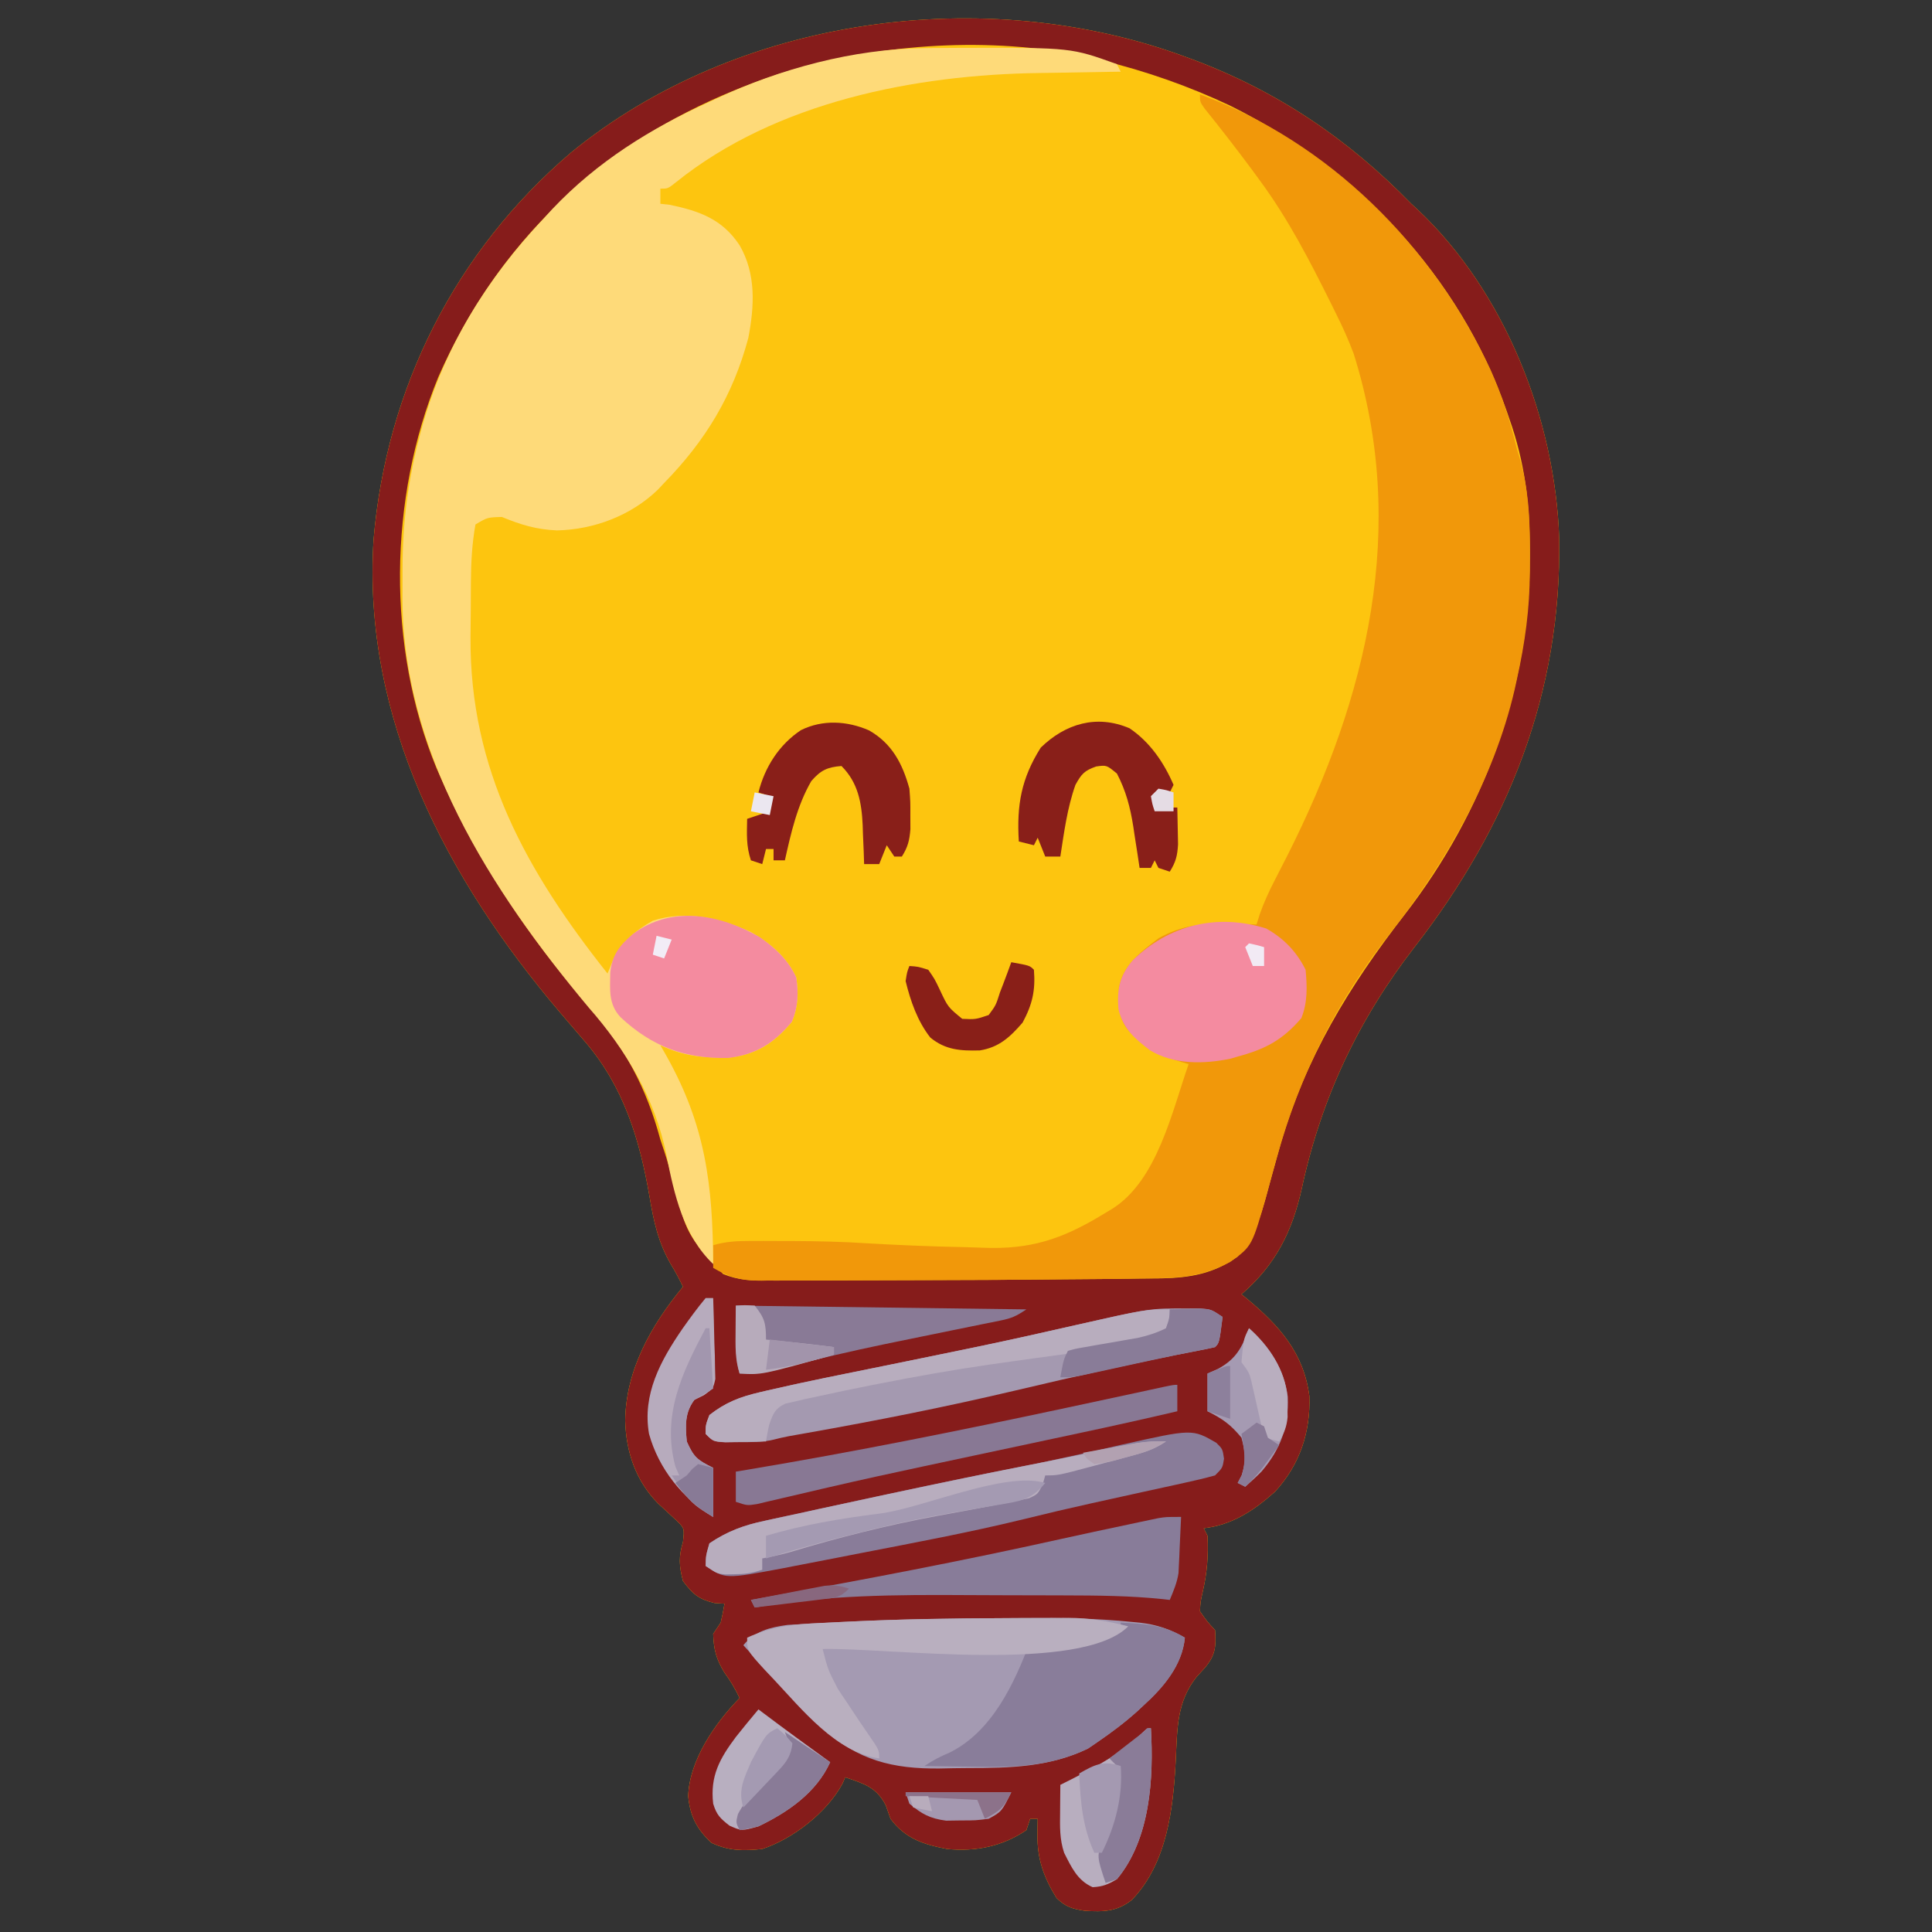 <?xml version="1.0" encoding="UTF-8"?>
<svg version="1.1" xmlns="http://www.w3.org/2000/svg" width="512" height="512">
<rect width="100%" height="100%" fill="#333333" stroke="none"/>
<path d="M0 0 C0.684 0.251 1.367 0.502 2.072 0.761 C24.515 9.173 43.244 21.803 60 39 C60.853 39.785 60.853 39.785 61.723 40.586 C84.849 62.379 98.171 96.291 99.203 127.734 C99.842 168.666 85.726 203.935 60.879 235.957 C45.959 255.237 36.169 276.006 31 299.875 C28.459 311.389 24.035 320.203 15 328 C15.496 328.401 15.993 328.802 16.504 329.215 C25.102 336.41 31.497 343.547 33 355 C33.306 364.621 30.445 373.171 23.902 380.297 C18.314 385.3 12.527 389.137 5 390 C5.33 390.66 5.66 391.32 6 392 C6.249 397.235 5.918 401.642 4.75 406.75 C4.129 409.487 4.129 409.487 4 412 C5.872 414.694 5.872 414.694 8 417 C8.303 421.392 8.114 423.706 5.207 427.082 C4.499 427.859 3.792 428.637 3.062 429.438 C-2.225 436.162 -1.997 443.202 -2.418 451.505 C-3.073 464.325 -4.727 478.853 -14.062 488.5 C-17.972 491.599 -21.619 491.692 -26.48 491.379 C-29.802 490.879 -31.563 490.364 -34 488 C-37.356 482.605 -39.156 477.623 -39.062 471.25 C-39.053 470.451 -39.044 469.652 -39.035 468.828 C-39.018 467.923 -39.018 467.923 -39 467 C-39.66 467 -40.32 467 -41 467 C-41.33 467.99 -41.66 468.98 -42 470 C-48.384 474.326 -55.371 475.728 -63 475 C-69.285 473.783 -74.029 472.294 -78 467 C-78.412 465.824 -78.825 464.649 -79.25 463.438 C-81.701 458.623 -85.048 457.672 -90 456 C-90.257 456.58 -90.513 457.16 -90.777 457.758 C-94.933 465.379 -103.818 472.273 -112 475 C-116.965 475.521 -120.879 475.53 -125.438 473.375 C-129.349 469.749 -131.115 466.289 -131.625 461 C-131.3 451.398 -124.467 441.625 -118 435 C-119.199 432.489 -120.401 430.454 -122.062 428.188 C-124.23 424.622 -124.843 422.15 -125 418 C-124.34 417.01 -123.68 416.02 -123 415 C-122.615 413.345 -122.272 411.678 -122 410 C-122.887 409.938 -123.774 409.876 -124.688 409.812 C-128.893 408.781 -130.39 407.43 -133 404 C-134.04 399.989 -134.181 397.611 -133 393.625 C-132.611 390.007 -132.611 390.007 -134.758 387.91 C-136.371 386.396 -137.996 384.895 -139.633 383.406 C-145.513 377.43 -148.102 369.743 -148.312 361.5 C-148.149 348.033 -141.424 336.179 -133 326 C-133.975 323.993 -134.966 322.054 -136.148 320.16 C-139.563 314.321 -140.768 308.64 -141.875 302.062 C-144.499 286.846 -148.782 272.876 -159 261 C-159.824 260.037 -160.647 259.074 -161.496 258.082 C-161.933 257.571 -162.371 257.06 -162.821 256.534 C-163.272 256.007 -163.723 255.48 -164.188 254.938 C-164.648 254.402 -165.109 253.866 -165.583 253.313 C-195.624 217.983 -218.006 175.366 -215 128 C-211.606 87.967 -193.373 51.593 -162.678 25.438 C-118.532 -10.708 -53.032 -19.527 0 0 Z " fill="#FDC50F" transform="translate(314,15)"/>
<path d="M0 0 C0.684 0.251 1.367 0.502 2.072 0.761 C24.515 9.173 43.244 21.803 60 39 C60.853 39.785 60.853 39.785 61.723 40.586 C84.849 62.379 98.171 96.291 99.203 127.734 C99.842 168.666 85.726 203.935 60.879 235.957 C45.959 255.237 36.169 276.006 31 299.875 C28.459 311.389 24.035 320.203 15 328 C15.496 328.401 15.993 328.802 16.504 329.215 C25.102 336.41 31.497 343.547 33 355 C33.306 364.621 30.445 373.171 23.902 380.297 C18.314 385.3 12.527 389.137 5 390 C5.33 390.66 5.66 391.32 6 392 C6.249 397.235 5.918 401.642 4.75 406.75 C4.129 409.487 4.129 409.487 4 412 C5.872 414.694 5.872 414.694 8 417 C8.303 421.392 8.114 423.706 5.207 427.082 C4.499 427.859 3.792 428.637 3.062 429.438 C-2.225 436.162 -1.997 443.202 -2.418 451.505 C-3.073 464.325 -4.727 478.853 -14.062 488.5 C-17.972 491.599 -21.619 491.692 -26.48 491.379 C-29.802 490.879 -31.563 490.364 -34 488 C-37.356 482.605 -39.156 477.623 -39.062 471.25 C-39.053 470.451 -39.044 469.652 -39.035 468.828 C-39.018 467.923 -39.018 467.923 -39 467 C-39.66 467 -40.32 467 -41 467 C-41.33 467.99 -41.66 468.98 -42 470 C-48.384 474.326 -55.371 475.728 -63 475 C-69.285 473.783 -74.029 472.294 -78 467 C-78.412 465.824 -78.825 464.649 -79.25 463.438 C-81.701 458.623 -85.048 457.672 -90 456 C-90.257 456.58 -90.513 457.16 -90.777 457.758 C-94.933 465.379 -103.818 472.273 -112 475 C-116.965 475.521 -120.879 475.53 -125.438 473.375 C-129.349 469.749 -131.115 466.289 -131.625 461 C-131.3 451.398 -124.467 441.625 -118 435 C-119.199 432.489 -120.401 430.454 -122.062 428.188 C-124.23 424.622 -124.843 422.15 -125 418 C-124.34 417.01 -123.68 416.02 -123 415 C-122.615 413.345 -122.272 411.678 -122 410 C-122.887 409.938 -123.774 409.876 -124.688 409.812 C-128.893 408.781 -130.39 407.43 -133 404 C-134.04 399.989 -134.181 397.611 -133 393.625 C-132.611 390.007 -132.611 390.007 -134.758 387.91 C-136.371 386.396 -137.996 384.895 -139.633 383.406 C-145.513 377.43 -148.102 369.743 -148.312 361.5 C-148.149 348.033 -141.424 336.179 -133 326 C-133.975 323.993 -134.966 322.054 -136.148 320.16 C-139.563 314.321 -140.768 308.64 -141.875 302.062 C-144.499 286.846 -148.782 272.876 -159 261 C-159.824 260.037 -160.647 259.074 -161.496 258.082 C-161.933 257.571 -162.371 257.06 -162.821 256.534 C-163.272 256.007 -163.723 255.48 -164.188 254.938 C-164.648 254.402 -165.109 253.866 -165.583 253.313 C-195.624 217.983 -218.006 175.366 -215 128 C-211.606 87.967 -193.373 51.593 -162.678 25.438 C-118.532 -10.708 -53.032 -19.527 0 0 Z M-102 3 C-102.729 3.198 -103.457 3.395 -104.208 3.599 C-108.579 4.823 -112.784 6.323 -117 8 C-117.696 8.277 -118.392 8.554 -119.109 8.839 C-154.898 23.308 -182.37 49.592 -197.856 84.955 C-211.043 117.084 -211.532 156.457 -198.341 188.512 C-188.285 211.88 -174.349 232.999 -157.578 252.101 C-148.378 262.597 -142.648 273.42 -139 287 C-138.664 288.008 -138.327 289.016 -137.98 290.055 C-137.089 292.731 -136.369 295.39 -135.688 298.125 C-131.934 312.243 -131.934 312.243 -122.388 322.624 C-118.361 324.259 -114.852 324.408 -110.581 324.356 C-109.755 324.358 -108.929 324.361 -108.079 324.363 C-105.348 324.366 -102.618 324.347 -99.887 324.328 C-97.957 324.325 -96.026 324.323 -94.096 324.322 C-90.033 324.318 -85.971 324.303 -81.908 324.281 C-76.805 324.253 -71.702 324.242 -66.6 324.237 C-54.955 324.226 -43.313 324.147 -31.669 324.025 C-29.08 324.001 -26.491 323.984 -23.901 323.969 C-20.039 323.946 -16.177 323.898 -12.315 323.829 C-10.289 323.798 -8.262 323.79 -6.236 323.783 C1.456 323.606 7.639 322.563 14 318 C19.072 312.399 20.707 305.207 22.625 298.062 C23.199 295.99 23.774 293.919 24.352 291.848 C24.629 290.851 24.906 289.854 25.191 288.828 C31.904 265.361 43.473 246.446 58.321 227.296 C79.338 200.101 91.448 167.289 91.438 132.938 C91.439 131.855 91.439 131.855 91.441 130.751 C91.415 118.59 90.099 107.501 86 96 C85.77 95.329 85.54 94.658 85.303 93.967 C72.764 58 45.833 29.821 12 13 C1.082 7.837 -10.269 3.856 -22 1 C-22.665 0.835 -23.33 0.67 -24.015 0.5 C-48.876 -5.334 -77.575 -3.751 -102 3 Z " fill="#861C1B" transform="translate(314,15)"/>
<path d="M0 0 C34.325 12.72 61.683 40.12 77.014 73.006 C80.085 79.856 82.255 86.692 84 94 C84.249 94.827 84.497 95.655 84.753 96.507 C87.014 104.42 87.464 111.965 87.391 120.125 C87.375 122.234 87.391 124.341 87.41 126.449 C87.424 136.278 86.128 145.401 84 155 C83.788 155.963 83.575 156.925 83.357 157.917 C77.878 181.404 65.272 203.4 50.5 222.188 C36.229 240.343 26.545 259.562 20.352 281.848 C20.068 282.865 19.784 283.883 19.492 284.932 C18.914 287.021 18.343 289.112 17.781 291.205 C13.825 305.256 13.825 305.256 8.029 309.414 C0.646 313.417 -5.914 313.767 -14.207 313.797 C-15.637 313.819 -17.068 313.843 -18.498 313.868 C-22.47 313.932 -26.442 313.961 -30.415 313.983 C-33.078 314 -35.74 314.026 -38.403 314.054 C-50.14 314.176 -61.875 314.229 -73.612 314.24 C-78.746 314.246 -83.88 314.27 -89.013 314.298 C-93.015 314.317 -97.017 314.322 -101.019 314.324 C-102.915 314.327 -104.811 314.335 -106.707 314.348 C-109.332 314.365 -111.956 314.363 -114.581 314.356 C-115.349 314.366 -116.117 314.375 -116.909 314.384 C-121.682 314.347 -124.906 313.445 -129 311 C-129 309.02 -129 307.04 -129 305 C-125.664 303.997 -122.628 303.871 -119.152 303.867 C-118.001 303.865 -116.849 303.863 -115.662 303.861 C-113.818 303.868 -113.818 303.868 -111.938 303.875 C-110.026 303.878 -110.026 303.878 -108.076 303.881 C-101.365 303.911 -94.695 304.054 -88 304.5 C-84.668 304.695 -81.335 304.854 -78 305 C-77.362 305.028 -76.725 305.057 -76.068 305.086 C-71.449 305.283 -66.832 305.419 -62.21 305.507 C-60.641 305.543 -59.072 305.594 -57.505 305.661 C-45.044 306.174 -36.643 303.431 -26 297 C-25.059 296.435 -24.117 295.869 -23.147 295.286 C-11.273 287.702 -7.429 269.626 -3 257 C-3.597 256.825 -4.195 256.65 -4.811 256.469 C-9.381 255.053 -12.964 253.792 -16.5 250.438 C-17.15 249.838 -17.799 249.239 -18.469 248.621 C-21.741 245.157 -21.513 241.472 -21.477 236.895 C-20.453 230.679 -15.679 227.302 -10.938 223.625 C-4.912 220.292 0.144 219.727 6.875 219.875 C7.659 219.884 8.443 219.893 9.25 219.902 C11.167 219.926 13.083 219.962 15 220 C15.272 219.127 15.545 218.254 15.825 217.355 C16.94 214.171 18.249 211.319 19.793 208.324 C20.337 207.258 20.882 206.192 21.443 205.093 C22.019 203.969 22.594 202.845 23.188 201.688 C44.292 159.845 55.239 114.951 40.754 68.777 C39.369 65.066 37.775 61.534 36 58 C35.351 56.685 35.351 56.685 34.689 55.344 C29.117 44.135 23.429 33.106 16 23 C14.89 21.484 14.89 21.484 13.758 19.938 C9.685 14.452 5.508 9.057 1.215 3.742 C0 2 0 2 0 0 Z " fill="#F1980A" transform="translate(318,25)"/>
<path d="M0 0 C0.728 -0.01 1.456 -0.019 2.206 -0.029 C4.554 -0.054 6.902 -0.066 9.25 -0.074 C10.048 -0.078 10.846 -0.081 11.669 -0.084 C39.12 -0.121 39.12 -0.121 51.25 4.238 C51.58 4.898 51.91 5.558 52.25 6.238 C50.582 6.26 50.582 6.26 48.88 6.282 C44.654 6.342 40.429 6.419 36.204 6.501 C34.394 6.533 32.583 6.562 30.773 6.585 C-2.216 7.016 -39.152 14.261 -65.562 35.5 C-67.75 37.238 -67.75 37.238 -69.75 37.238 C-69.75 38.558 -69.75 39.878 -69.75 41.238 C-68.966 41.321 -68.183 41.403 -67.375 41.488 C-59.394 43.14 -53.325 45.306 -48.75 52.238 C-44.355 59.801 -44.81 68.352 -46.438 76.801 C-50.505 92.027 -57.776 104.027 -68.75 115.238 C-69.29 115.814 -69.83 116.391 -70.387 116.984 C-77.493 123.876 -87.337 127.58 -97.125 127.801 C-102.649 127.566 -106.687 126.318 -111.75 124.238 C-115.603 124.349 -115.603 124.349 -118.75 126.238 C-119.665 131.312 -119.923 136.31 -119.953 141.453 C-119.962 142.613 -119.962 142.613 -119.97 143.797 C-119.98 145.43 -119.986 147.063 -119.99 148.696 C-120 151.138 -120.031 153.579 -120.062 156.021 C-120.301 191.328 -105.119 218.277 -83.75 245.238 C-83.255 244.042 -82.76 242.846 -82.25 241.613 C-79.845 236.778 -76.419 233.874 -71.75 231.238 C-62.902 228.359 -54.002 230.555 -45.75 234.238 C-40.57 237.242 -36.338 240.739 -33.75 246.238 C-33.095 250.484 -33.244 254 -34.875 257.988 C-39.655 263.725 -44.426 266.825 -51.898 267.539 C-58.593 267.563 -63.671 267.099 -69.75 264.238 C-69.231 265.147 -68.711 266.056 -68.176 266.992 C-57.779 285.524 -55.863 301.101 -55.75 322.238 C-63.628 314.713 -66.101 303.782 -68.125 293.398 C-71.076 278.479 -78.83 265.535 -88.75 254.238 C-114.779 223.095 -138.571 186.211 -138.086 144.294 C-138.062 142.107 -138.066 139.922 -138.072 137.734 C-138.05 125.844 -136.611 114.427 -133.562 102.926 C-133.35 102.125 -133.138 101.325 -132.92 100.5 C-127.062 79.397 -115.729 61.075 -100.75 45.238 C-99.553 43.927 -99.553 43.927 -98.332 42.59 C-86.516 30.112 -72.333 21.256 -56.75 14.238 C-56.107 13.936 -55.464 13.633 -54.801 13.322 C-38.01 5.453 -18.584 0.207 0 0 Z " fill="#FEDA79" transform="translate(244.75,12.762)"/>
<path d="M0 0 C1.858 -0.007 3.716 -0.018 5.574 -0.032 C14.991 -0.097 24.327 0.042 33.702 1 C34.794 1.104 34.794 1.104 35.907 1.211 C40.406 1.735 43.844 2.933 47.769 5.176 C47.08 12.525 42.048 18.4 36.769 23.176 C36.279 23.635 35.789 24.094 35.284 24.567 C31.916 27.615 28.331 30.301 24.581 32.864 C23.763 33.424 22.944 33.985 22.101 34.563 C11.939 39.483 1.353 39.735 -9.713 39.732 C-12.228 39.739 -14.74 39.793 -17.255 39.85 C-29.482 39.98 -39.029 37.719 -48.25 29.091 C-48.718 28.624 -49.186 28.157 -49.669 27.676 C-50.192 27.176 -50.715 26.675 -51.254 26.16 C-57.51 20.09 -63.388 13.641 -69.231 7.176 C-66.137 3.394 -62.243 2.459 -57.532 1.797 C-53.766 1.566 -50 1.357 -46.231 1.176 C-45.375 1.131 -44.519 1.086 -43.638 1.04 C-29.098 0.292 -14.557 0.053 0 0 Z " fill="#A49AB2" transform="translate(266.231,428.824)"/>
<path d="M0 0 C1.653 1.638 1.653 1.638 2.028 4.2 C1.653 6.638 1.653 6.638 -0.347 8.638 C-3.083 9.385 -5.783 10.034 -8.554 10.626 C-9.382 10.81 -10.209 10.993 -11.062 11.182 C-13.76 11.778 -16.459 12.364 -19.159 12.95 C-21.943 13.563 -24.726 14.178 -27.509 14.793 C-29.333 15.196 -31.157 15.599 -32.981 16 C-39.061 17.342 -45.116 18.764 -51.159 20.263 C-65.396 23.738 -79.821 26.427 -94.204 29.221 C-96.276 29.624 -98.346 30.031 -100.417 30.438 C-104.1 31.16 -107.785 31.87 -111.472 32.575 C-112.548 32.787 -113.625 32.998 -114.734 33.216 C-130.14 36.109 -130.14 36.109 -135.347 32.638 C-135.284 29.888 -135.284 29.888 -134.347 26.638 C-129.658 23.472 -125.228 21.818 -119.69 20.665 C-118.596 20.423 -118.596 20.423 -117.479 20.175 C-115.104 19.652 -112.726 19.145 -110.347 18.638 C-108.71 18.28 -107.073 17.921 -105.437 17.56 C-100.244 16.422 -95.046 15.309 -89.847 14.2 C-88.926 14.003 -88.005 13.806 -87.056 13.603 C-75.42 11.115 -63.778 8.664 -52.098 6.391 C-46.736 5.342 -41.402 4.213 -36.073 3.005 C-34.206 2.587 -34.206 2.587 -32.301 2.16 C-29.921 1.624 -27.544 1.077 -25.169 0.516 C-6.372 -3.698 -6.372 -3.698 0 0 Z " fill="#897C99" transform="translate(322.347,382.362)"/>
<path d="M0 0 C1.156 -0.005 2.313 -0.01 3.504 -0.016 C6.438 0.25 6.438 0.25 9.438 2.25 C8.562 9.125 8.562 9.125 7.438 10.25 C6.025 10.589 4.6 10.878 3.172 11.145 C-13.22 14.296 -29.509 17.967 -45.75 21.812 C-63.949 26.108 -82.253 29.726 -100.662 32.995 C-101.512 33.146 -102.362 33.297 -103.238 33.453 C-103.98 33.584 -104.722 33.714 -105.486 33.849 C-106.874 34.117 -108.254 34.431 -109.621 34.789 C-112.637 35.505 -115.596 35.421 -118.688 35.438 C-119.928 35.452 -121.168 35.466 -122.445 35.48 C-125.562 35.25 -125.562 35.25 -127.562 33.25 C-127.562 30.875 -127.562 30.875 -126.562 28.25 C-122.296 24.912 -118.465 23.432 -113.219 22.215 C-112.524 22.051 -111.83 21.888 -111.114 21.719 C-108.934 21.213 -106.75 20.727 -104.562 20.25 C-103.88 20.101 -103.197 19.952 -102.494 19.798 C-98.402 18.914 -94.302 18.07 -90.198 17.243 C-87.988 16.798 -85.779 16.348 -83.57 15.897 C-80.6 15.291 -77.63 14.686 -74.66 14.083 C-69.146 12.963 -63.634 11.831 -58.125 10.688 C-57.191 10.494 -56.257 10.3 -55.294 10.101 C-46.506 8.264 -37.746 6.304 -28.994 4.304 C-9.746 -0.044 -9.746 -0.044 0 0 Z " fill="#A499B0" transform="translate(314.562,346.75)"/>
<path d="M0 0 C4.153 2.933 7.407 5.945 9.602 10.609 C10.257 14.855 10.108 18.372 8.477 22.359 C3.718 28.07 -1.017 31.069 -8.406 31.98 C-19.857 32.224 -28.583 28.994 -36.973 21.16 C-40.196 17.654 -39.731 13.919 -39.672 9.367 C-39.209 4.702 -37.213 2.155 -33.715 -0.824 C-23.533 -8.554 -10.582 -6.136 0 0 Z " fill="#F48B9F" transform="translate(201.398,248.391)"/>
<path d="M0 0 C4.689 2.643 8.022 6.106 10.438 10.938 C10.849 15.408 10.992 19.551 9.312 23.75 C4.312 29.584 -0.243 31.968 -7.562 33.938 C-8.184 34.122 -8.805 34.306 -9.445 34.496 C-16.52 35.971 -24.547 36.098 -30.84 32.25 C-34.955 29.115 -37.957 26.521 -39.176 21.32 C-39.551 16.005 -38.892 12.623 -35.438 8.5 C-25.853 -0.931 -13.079 -4.098 0 0 Z " fill="#F48BA0" transform="translate(335.562,246.062)"/>
<path d="M0 0 C6.323 0.326 11.555 0.615 17 4 C16.311 11.349 11.279 17.224 6 22 C5.51 22.459 5.02 22.918 4.516 23.391 C1.147 26.439 -2.438 29.125 -6.188 31.688 C-7.006 32.248 -7.825 32.809 -8.668 33.387 C-18.368 38.083 -28.146 38.403 -38.75 38.188 C-40.031 38.174 -41.313 38.16 -42.633 38.146 C-45.756 38.112 -48.878 38.062 -52 38 C-49.662 36.442 -47.841 35.499 -45.312 34.438 C-34.076 28.85 -28.175 16.132 -24 5 C-16.08 4.01 -8.16 3.02 0 2 C0 1.34 0 0.68 0 0 Z " fill="#897D9A" transform="translate(297,430)"/>
<path d="M0 0 C-0.114 2.73 -0.241 5.458 -0.375 8.188 C-0.406 8.956 -0.437 9.725 -0.469 10.518 C-0.507 11.268 -0.546 12.019 -0.586 12.793 C-0.633 13.822 -0.633 13.822 -0.681 14.872 C-1.067 17.447 -2.007 19.601 -3 22 C-3.598 21.93 -4.196 21.86 -4.812 21.788 C-13.504 20.878 -22.163 20.818 -30.891 20.797 C-31.69 20.794 -32.49 20.791 -33.314 20.788 C-37.555 20.773 -41.796 20.764 -46.037 20.76 C-49.491 20.755 -52.945 20.742 -56.398 20.719 C-75.488 20.595 -94.129 20.67 -113 24 C-113.33 23.34 -113.66 22.68 -114 22 C-112.709 21.769 -111.419 21.539 -110.089 21.301 C-83.937 16.614 -57.895 11.65 -31.961 5.877 C-25.962 4.545 -19.951 3.265 -13.938 2 C-12.967 1.792 -11.997 1.584 -10.998 1.37 C-10.121 1.186 -9.244 1.002 -8.34 0.812 C-7.591 0.654 -6.842 0.495 -6.07 0.332 C-4 0 -4 0 0 0 Z " fill="#887C99" transform="translate(313,402)"/>
<path d="M0 0 C1.919 -0.007 3.839 -0.018 5.758 -0.032 C8.485 -0.05 11.211 -0.054 13.938 -0.054 C14.747 -0.061 15.555 -0.069 16.388 -0.076 C21.91 -0.054 26.936 0.779 32.274 2.176 C19.681 14.77 -31.318 7.786 -48.726 8.176 C-47.3 13.696 -47.3 13.696 -44.702 18.711 C-44.321 19.293 -43.939 19.875 -43.546 20.475 C-43.152 21.057 -42.757 21.639 -42.351 22.239 C-41.964 22.825 -41.577 23.41 -41.179 24.014 C-39.656 26.316 -38.121 28.608 -36.545 30.875 C-33.726 34.97 -33.726 34.97 -33.726 37.176 C-45.119 35.648 -54.18 24.19 -61.726 16.176 C-62.489 15.371 -63.252 14.565 -64.038 13.735 C-68.726 8.603 -68.726 8.603 -68.726 5.176 C-62.174 2.162 -56.228 1.565 -49.061 1.273 C-46.482 1.166 -43.905 1.032 -41.327 0.899 C-27.556 0.244 -13.785 0.049 0 0 Z " fill="#B9AFBF" transform="translate(266.726,428.824)"/>
<path d="M0 0 C6.084 3.478 8.876 8.832 10.688 15.438 C10.953 18.945 10.953 18.945 10.938 22.562 C10.945 24.361 10.945 24.361 10.953 26.195 C10.705 29.221 10.278 30.901 8.688 33.438 C8.027 33.438 7.367 33.438 6.688 33.438 C6.027 32.447 5.367 31.457 4.688 30.438 C4.027 32.087 3.368 33.737 2.688 35.438 C1.367 35.438 0.048 35.438 -1.312 35.438 C-1.35 34.292 -1.387 33.146 -1.426 31.965 C-1.491 30.435 -1.558 28.905 -1.625 27.375 C-1.648 26.623 -1.67 25.871 -1.693 25.096 C-1.978 19.115 -2.91 13.84 -7.312 9.438 C-11.112 9.73 -12.857 10.596 -15.312 13.438 C-19.064 19.933 -20.692 27.182 -22.312 34.438 C-23.302 34.438 -24.293 34.438 -25.312 34.438 C-25.312 33.447 -25.312 32.458 -25.312 31.438 C-25.973 31.438 -26.633 31.438 -27.312 31.438 C-27.642 32.758 -27.973 34.078 -28.312 35.438 C-29.302 35.108 -30.293 34.778 -31.312 34.438 C-32.596 30.588 -32.379 27.49 -32.312 23.438 C-30.332 22.777 -28.352 22.117 -26.312 21.438 C-26.312 20.117 -26.312 18.797 -26.312 17.438 C-27.302 17.108 -28.293 16.777 -29.312 16.438 C-27.64 9.748 -23.856 3.8 -18.062 -0.062 C-12.288 -2.918 -5.818 -2.536 0 0 Z " fill="#891F19" transform="translate(230.312,193.562)"/>
<path d="M0 0 C5.394 3.644 9.105 9.056 11.66 15 C11.33 15.66 11 16.32 10.66 17 C8.598 17.625 8.598 17.625 6.66 18 C6.66 18.99 6.66 19.98 6.66 21 C8.64 21 10.62 21 12.66 21 C12.714 23.083 12.753 25.166 12.785 27.25 C12.808 28.41 12.832 29.57 12.855 30.766 C12.671 33.828 12.268 35.442 10.66 38 C9.67 37.67 8.68 37.34 7.66 37 C7.33 36.34 7 35.68 6.66 35 C6.165 35.99 6.165 35.99 5.66 37 C4.67 37 3.68 37 2.66 37 C2.478 35.782 2.297 34.564 2.109 33.309 C1.856 31.685 1.602 30.061 1.348 28.438 C1.23 27.638 1.112 26.838 0.99 26.014 C0.179 20.915 -0.945 16.594 -3.34 12 C-6.087 9.739 -6.087 9.739 -8.84 10.125 C-11.98 11.224 -12.737 12.099 -14.34 15 C-16.517 21.147 -17.348 27.573 -18.34 34 C-19.66 34 -20.98 34 -22.34 34 C-23 32.35 -23.66 30.7 -24.34 29 C-24.67 29.66 -25 30.32 -25.34 31 C-26.66 30.67 -27.98 30.34 -29.34 30 C-29.936 20.366 -28.696 13.323 -23.527 5.125 C-17.009 -1.207 -8.738 -3.734 0 0 Z " fill="#891F19" transform="translate(299.34,193)"/>
<path d="M0 0 C-3.07 2.046 -5.337 2.778 -8.875 3.727 C-10.025 4.036 -11.175 4.345 -12.359 4.664 C-13.561 4.981 -14.762 5.298 -16 5.625 C-17.201 5.95 -18.403 6.275 -19.641 6.609 C-28.6 9 -28.6 9 -32 9 C-32.223 9.791 -32.445 10.582 -32.675 11.397 C-34 14 -34 14 -36.304 15.048 C-37.262 15.243 -38.22 15.439 -39.207 15.641 C-40.289 15.871 -41.372 16.101 -42.487 16.338 C-43.646 16.556 -44.806 16.775 -46 17 C-47.15 17.224 -48.301 17.447 -49.486 17.678 C-53.217 18.386 -56.952 19.068 -60.688 19.75 C-73.899 22.205 -86.762 25.437 -99.629 29.339 C-102.07 30.02 -104.51 30.534 -107 31 C-107 31.99 -107 32.98 -107 34 C-109.786 34.929 -111.611 35.163 -114.5 35.188 C-115.273 35.202 -116.047 35.216 -116.844 35.23 C-119 35 -119 35 -122 33 C-121.938 30.25 -121.938 30.25 -121 27 C-116.312 23.834 -111.881 22.18 -106.344 21.027 C-105.249 20.785 -105.249 20.785 -104.133 20.537 C-101.757 20.014 -99.379 19.507 -97 19 C-95.363 18.642 -93.726 18.283 -92.09 17.922 C-86.897 16.784 -81.699 15.671 -76.5 14.562 C-75.58 14.366 -74.66 14.169 -73.712 13.966 C-60.141 11.066 -46.558 8.248 -32.939 5.583 C-29.661 4.933 -26.387 4.263 -23.113 3.59 C-21.966 3.356 -20.819 3.121 -19.637 2.88 C-17.441 2.431 -15.247 1.979 -13.052 1.522 C-11.58 1.223 -11.58 1.223 -10.078 0.918 C-9.216 0.74 -8.354 0.563 -7.466 0.38 C-4.938 -0.01 -2.554 -0.067 0 0 Z " fill="#B8ADBE" transform="translate(309,382)"/>
<path d="M0 0 C0 2.31 0 4.62 0 7 C-8.776 9.058 -17.573 11.006 -26.391 12.881 C-28.568 13.344 -30.745 13.809 -32.922 14.274 C-39.104 15.594 -45.286 16.912 -51.468 18.228 C-55.264 19.036 -59.059 19.846 -62.853 20.657 C-64.36 20.979 -65.866 21.3 -67.372 21.621 C-75.617 23.38 -83.85 25.179 -92.063 27.08 C-92.787 27.247 -93.511 27.414 -94.257 27.586 C-97.691 28.378 -101.123 29.178 -104.552 29.993 C-105.754 30.272 -106.957 30.551 -108.196 30.839 C-109.249 31.088 -110.302 31.337 -111.387 31.594 C-114 32 -114 32 -117 31 C-117 28.36 -117 25.72 -117 23 C-115.559 22.76 -115.559 22.76 -114.09 22.516 C-85.565 17.749 -57.277 12.053 -29 6 C-27.591 5.699 -26.181 5.398 -24.772 5.096 C-20.049 4.086 -15.326 3.071 -10.605 2.051 C-9.478 1.807 -8.35 1.564 -7.188 1.312 C-6.026 1.061 -4.865 0.81 -3.668 0.551 C-1 0 -1 0 0 0 Z " fill="#887894" transform="translate(312,367)"/>
<path d="M0 0 C38.115 0.495 38.115 0.495 77 1 C74.301 2.799 73.131 3.349 70.109 3.958 C69.328 4.119 68.547 4.28 67.743 4.445 C66.897 4.613 66.051 4.781 65.18 4.953 C64.296 5.134 63.413 5.315 62.502 5.501 C60.609 5.889 58.715 6.274 56.82 6.656 C51.913 7.646 47.011 8.655 42.109 9.668 C41.145 9.867 40.181 10.066 39.188 10.271 C30.457 12.087 21.789 14.115 13.148 16.323 C12.256 16.548 11.364 16.772 10.445 17.004 C9.698 17.198 8.95 17.392 8.18 17.592 C5.747 18.047 3.47 18.069 1 18 C0 14 0 14 0 0 Z " fill="#897A96" transform="translate(195,346)"/>
<path d="M0 0 C0 2.25 0 2.25 -1 5 C-6.401 8.917 -12.553 9.879 -19.016 10.676 C-19.973 10.807 -20.93 10.937 -21.917 11.072 C-23.965 11.351 -26.015 11.625 -28.065 11.894 C-33.464 12.604 -38.855 13.364 -44.246 14.129 C-45.327 14.282 -46.408 14.435 -47.522 14.593 C-57.509 16.03 -67.415 17.794 -77.312 19.75 C-78.042 19.893 -78.772 20.035 -79.524 20.182 C-84.029 21.066 -88.517 22.01 -93 23 C-94.1 23.232 -95.201 23.465 -96.335 23.704 C-97.328 23.937 -98.321 24.17 -99.344 24.41 C-100.625 24.702 -100.625 24.702 -101.932 25 C-104.728 26.352 -105.184 27.812 -106.188 30.688 C-106.504 32.116 -106.791 33.552 -107 35 C-109.291 35.054 -111.583 35.093 -113.875 35.125 C-115.151 35.148 -116.427 35.171 -117.742 35.195 C-121 35 -121 35 -123 33 C-123 30.625 -123 30.625 -122 28 C-117.734 24.662 -113.902 23.182 -108.656 21.965 C-107.962 21.801 -107.267 21.638 -106.551 21.469 C-104.371 20.963 -102.187 20.477 -100 20 C-99.317 19.851 -98.635 19.702 -97.931 19.548 C-93.839 18.664 -89.74 17.82 -85.636 16.993 C-83.426 16.548 -81.217 16.098 -79.008 15.647 C-76.038 15.041 -73.068 14.436 -70.097 13.833 C-64.583 12.713 -59.072 11.581 -53.562 10.438 C-52.628 10.244 -51.694 10.05 -50.731 9.851 C-41.944 8.014 -33.184 6.054 -24.432 4.054 C-6.486 0 -6.486 0 0 0 Z " fill="#B8ADBE" transform="translate(310,347)"/>
<path d="M0 0 C0.767 13.253 -0.151 29.381 -9 40 C-11.35 41.383 -12.696 41.984 -15.438 42.125 C-19.481 40.35 -21.057 36.841 -23 33 C-24.206 29.381 -24.108 26.075 -24.062 22.312 C-24.058 21.611 -24.053 20.909 -24.049 20.186 C-24.037 18.457 -24.019 16.728 -24 15 C-23.01 14.504 -22.02 14.007 -21 13.496 C-14.149 9.994 -7.897 6.658 -2.32 1.25 C-1 0 -1 0 0 0 Z " fill="#B8AEBF" transform="translate(305,458)"/>
<path d="M0 0 C0.45 0.34 0.9 0.681 1.363 1.031 C7.192 5.423 13.089 9.719 19 14 C15.333 22.075 7.822 27.252 0 31 C-4.446 32.245 -4.446 32.245 -7.688 30.812 C-10.162 28.873 -11.089 27.981 -12 25 C-12.85 17.634 -10.249 13 -5.953 7.27 C-4.002 4.816 -2.022 2.395 0 0 Z " fill="#B8AFC0" transform="translate(201,453)"/>
<path d="M0 0 C0.66 0 1.32 0 2 0 C2.145 3.937 2.234 7.874 2.312 11.812 C2.354 12.932 2.396 14.052 2.439 15.205 C2.456 16.278 2.472 17.351 2.488 18.457 C2.514 19.447 2.541 20.437 2.568 21.456 C2 24 2 24 -0.448 25.737 C-1.711 26.362 -1.711 26.362 -3 27 C-5.566 30.422 -5.364 33.846 -5 38 C-3.141 42.184 -2.242 42.879 2 45 C2 49.29 2 53.58 2 58 C-6.106 53.137 -12.439 45.242 -15 36 C-16.822 25.505 -11.954 16.593 -6.169 8.171 C-4.186 5.363 -2.207 2.64 0 0 Z " fill="#B7ABBD" transform="translate(187,344)"/>
<path d="M0 0 C5.34 4.747 9.343 10.885 10.273 18.129 C10.599 25.935 8.418 31.981 3.332 37.961 C1.944 39.365 0.479 40.693 -1 42 C-1.66 41.67 -2.32 41.34 -3 41 C-2.649 40.319 -2.299 39.639 -1.938 38.938 C-0.722 35.129 -0.967 32.855 -2 29 C-4.838 25.548 -6.971 24.014 -11 22 C-11 18.7 -11 15.4 -11 12 C-10.072 11.588 -9.144 11.175 -8.188 10.75 C-3.35 8.094 -1.839 5.092 0 0 Z " fill="#A59AB2" transform="translate(331,352)"/>
<path d="M0 0 C4.875 0.875 4.875 0.875 6 2 C6.438 7.476 5.596 11.166 3 16 C-0.322 19.833 -3.243 22.561 -8.332 23.371 C-13.427 23.508 -17.422 23.277 -21.457 19.961 C-24.853 15.646 -26.703 10.29 -28 5 C-27.625 2.598 -27.625 2.598 -27 1 C-24.695 1.16 -24.695 1.16 -22 2 C-20.305 4.434 -20.305 4.434 -18.875 7.438 C-16.775 11.907 -16.775 11.907 -13 15 C-9.454 15.16 -9.454 15.16 -6 14 C-4.083 11.42 -4.083 11.42 -3 8 C-2.723 7.282 -2.446 6.564 -2.16 5.824 C-1.415 3.892 -0.705 1.947 0 0 Z " fill="#891F18" transform="translate(268,255)"/>
<path d="M0 0 C1.77 -0.054 3.541 -0.093 5.312 -0.125 C6.299 -0.148 7.285 -0.171 8.301 -0.195 C11 0 11 0 14 2 C13.125 8.875 13.125 8.875 12 10 C10.622 10.33 9.233 10.609 7.84 10.867 C3.547 11.691 -0.726 12.577 -4.996 13.508 C-6.822 13.904 -6.822 13.904 -8.686 14.309 C-11.215 14.859 -13.743 15.411 -16.271 15.965 C-18.084 16.357 -18.084 16.357 -19.934 16.758 C-21.027 16.996 -22.121 17.235 -23.248 17.481 C-26 18 -26 18 -29 18 C-28.125 13.25 -28.125 13.25 -27 11 C-25.038 10.438 -25.038 10.438 -22.484 10 C-21.563 9.835 -20.641 9.67 -19.691 9.5 C-18.721 9.335 -17.75 9.17 -16.75 9 C-14.848 8.671 -12.947 8.338 -11.047 8 C-10.2 7.856 -9.352 7.711 -8.479 7.562 C-5.804 6.955 -3.463 6.214 -1 5 C-0.106 2.452 -0.106 2.452 0 0 Z " fill="#897C98" transform="translate(310,347)"/>
<path d="M0 0 C0.33 0 0.66 0 1 0 C1.768 13.273 0.837 29.35 -8 40 C-9.485 40.495 -9.485 40.495 -11 41 C-13.345 33.966 -13.345 33.966 -11.75 29.5 C-11.172 28.345 -10.595 27.19 -10 26 C-8.187 20.626 -7.61 15.656 -8 10 C-8.66 9.34 -9.32 8.68 -10 8 C-9.362 7.506 -8.724 7.013 -8.066 6.504 C-7.24 5.863 -6.414 5.223 -5.562 4.562 C-4.739 3.924 -3.915 3.286 -3.066 2.629 C-1.125 1.164 -1.125 1.164 0 0 Z " fill="#8A7C98" transform="translate(304,458)"/>
<path d="M0 0 C0.33 0 0.66 0 1 0 C1.33 5.28 1.66 10.56 2 16 C0.35 16.99 -1.3 17.98 -3 19 C-5.566 22.422 -5.364 25.846 -5 30 C-3.141 34.184 -2.242 34.879 2 37 C2 41.29 2 45.58 2 50 C-2.23 47.462 -3.687 46.537 -6.312 42.812 C-6.824 42.097 -7.336 41.382 -7.863 40.645 C-8.426 39.83 -8.426 39.83 -9 39 C-8.34 39 -7.68 39 -7 39 C-7.33 38.237 -7.66 37.474 -8 36.688 C-11.682 23.111 -6.282 11.833 0 0 Z " fill="#A296AE" transform="translate(187,352)"/>
<path d="M0 0 C-3.184 3.8 -5.56 4.668 -10.406 5.457 C-12.339 5.79 -12.339 5.79 -14.31 6.13 C-14.993 6.241 -15.676 6.352 -16.38 6.466 C-19.992 7.056 -23.594 7.703 -27.195 8.352 C-27.93 8.483 -28.664 8.615 -29.421 8.751 C-36.816 10.104 -44.089 11.835 -51.375 13.688 C-52.501 13.973 -53.627 14.258 -54.787 14.552 C-61.24 16.216 -67.634 18.029 -74 20 C-74 18.02 -74 16.04 -74 14 C-64.058 11.057 -54.217 9.413 -43.938 8.125 C-32.272 6.645 -10.696 -3.209 0 0 Z " fill="#A49AB2" transform="translate(277,393)"/>
<path d="M0 0 C4 2.667 8 5.333 12 8 C8.333 16.075 0.822 21.252 -7 25 C-9.805 25.664 -9.805 25.664 -12 26 C-13 24 -13 24 -12.449 21.777 C-10.168 17.406 -6.618 14.291 -3.08 10.904 C-1.524 9.322 -0.168 7.888 1 6 C1.025 2.675 1.025 2.675 0 0 Z " fill="#897B97" transform="translate(208,459)"/>
<path d="M0 0 C2.387 -0.141 2.387 -0.141 5 0 C7.636 3.272 8 4.721 8 9 C8.629 9.061 9.258 9.121 9.906 9.184 C15.283 9.71 20.642 10.305 26 11 C26 11.66 26 12.32 26 13 C6.826 18.376 6.826 18.376 1 18 C-0.204 14.246 -0.099 10.668 -0.062 6.75 C-0.053 5.487 -0.044 4.223 -0.035 2.922 C-0.024 1.958 -0.012 0.993 0 0 Z " fill="#B7ABBB" transform="translate(195,346)"/>
<path d="M0 0 C5.298 4.709 9.645 11.055 10.168 18.34 C10.174 19.197 10.181 20.054 10.188 20.938 C10.202 21.792 10.216 22.647 10.23 23.527 C9.987 26.139 9.318 27.755 8 30 C6.68 29.67 5.36 29.34 4 29 C3.734 27.808 3.469 26.615 3.195 25.387 C2.839 23.82 2.482 22.254 2.125 20.688 C1.951 19.902 1.777 19.116 1.598 18.307 C1.424 17.549 1.25 16.792 1.07 16.012 C0.913 15.315 0.756 14.619 0.594 13.901 C0.005 11.703 0.005 11.703 -2 9 C-1.468 2.936 -1.468 2.936 0 0 Z " fill="#B9AEBF" transform="translate(331,352)"/>
<path d="M0 0 C0.625 7.973 -1.422 15.843 -5 23 C-5.66 23 -6.32 23 -7 23 C-10.129 16.062 -10.666 9.562 -11 2 C-6.897 -0.386 -4.614 -1.493 0 0 Z " fill="#A499B1" transform="translate(297,468)"/>
<path d="M0 0 C9.24 0 18.48 0 28 0 C25.441 5.119 25.441 5.119 22 7 C18.539 7.434 18.539 7.434 14.625 7.438 C12.695 7.467 12.695 7.467 10.727 7.496 C6.446 6.926 4.293 5.751 1 3 C0.67 2.01 0.34 1.02 0 0 Z " fill="#A498B0" transform="translate(240,475)"/>
<path d="M0 0 C2.062 1.75 2.062 1.75 4 4 C3.655 7.208 2.463 8.933 0.277 11.234 C-0.53 12.095 -0.53 12.095 -1.354 12.973 C-1.917 13.559 -2.481 14.146 -3.062 14.75 C-3.63 15.352 -4.198 15.954 -4.783 16.574 C-6.182 18.056 -7.59 19.529 -9 21 C-10.504 16.487 -8.808 13.27 -7 9 C-2.99 1.495 -2.99 1.495 0 0 Z " fill="#A49AB2" transform="translate(206,458)"/>
<path d="M0 0 C5.61 0.66 11.22 1.32 17 2 C17 2.66 17 3.32 17 4 C11.02 5.72 5.192 7.312 -1 8 C-0.67 5.36 -0.34 2.72 0 0 Z " fill="#A294AB" transform="translate(204,355)"/>
<path d="M0 0 C1.32 0.33 2.64 0.66 4 1 C4 5.29 4 9.58 4 14 C-0.891 11.065 -2.659 9.296 -6 5 C-5.01 4.34 -4.02 3.68 -3 3 C-2.526 2.443 -2.051 1.886 -1.562 1.312 C-1.047 0.879 -0.531 0.446 0 0 Z " fill="#887A96" transform="translate(185,388)"/>
<path d="M0 0 C0.66 0.33 1.32 0.66 2 1 C2.33 1.99 2.66 2.98 3 4 C3.99 4.66 4.98 5.32 6 6 C5.066 7.273 4.127 8.543 3.188 9.812 C2.665 10.52 2.143 11.228 1.605 11.957 C0.169 13.785 -1.318 15.399 -3 17 C-3.66 16.67 -4.32 16.34 -5 16 C-4.649 15.34 -4.299 14.68 -3.938 14 C-2.671 9.949 -3.294 7.166 -4 3 C-2.68 2.01 -1.36 1.02 0 0 Z " fill="#8A7B97" transform="translate(333,377)"/>
<path d="M0 0 C0 4.62 0 9.24 0 14 C-1.98 13.34 -3.96 12.68 -6 12 C-6 8.7 -6 5.4 -6 2 C-1.125 0 -1.125 0 0 0 Z " fill="#8D809C" transform="translate(326,362)"/>
<path d="M0 0 C9.24 0 18.48 0 28 0 C25.911 4.178 24.945 4.924 21 7 C20.34 5.35 19.68 3.7 19 2 C12.73 1.67 6.46 1.34 0 1 C0 0.67 0 0.34 0 0 Z " fill="#8C728A" transform="translate(240,475)"/>
<path d="M0 0 C-2.5 2.5 -3.76 2.433 -7.227 2.852 C-8.258 2.98 -9.289 3.109 -10.352 3.242 C-11.432 3.369 -12.512 3.495 -13.625 3.625 C-14.713 3.759 -15.801 3.893 -16.922 4.031 C-19.614 4.362 -22.306 4.684 -25 5 C-25.33 4.34 -25.66 3.68 -26 3 C-22.419 2.299 -18.835 1.616 -15.25 0.938 C-13.726 0.639 -13.726 0.639 -12.172 0.334 C-10.702 0.058 -10.702 0.058 -9.203 -0.223 C-8.302 -0.395 -7.402 -0.568 -6.474 -0.746 C-3.998 -1 -2.347 -0.769 0 0 Z " fill="#88677E" transform="translate(225,421)"/>
<path d="M0 0 C-3.508 2.339 -6.975 3.27 -11 4.312 C-12.087 4.623 -12.087 4.623 -13.195 4.939 C-15.312 5.488 -15.312 5.488 -19 6 C-21 4.605 -21 4.605 -22 3 C-19.272 2.495 -16.543 1.996 -13.812 1.5 C-13.044 1.357 -12.275 1.214 -11.482 1.066 C-7.606 0.368 -3.959 -0.19 0 0 Z " fill="#B2A1B1" transform="translate(309,382)"/>
<path d="M0 0 C1.65 0.33 3.3 0.66 5 1 C4.67 2.65 4.34 4.3 4 6 C2.35 5.67 0.7 5.34 -1 5 C-0.67 3.35 -0.34 1.7 0 0 Z " fill="#EBE7F0" transform="translate(200,210)"/>
<path d="M0 0 C2.125 0.375 2.125 0.375 4 1 C4 2.65 4 4.3 4 6 C2.35 6 0.7 6 -1 6 C-1.625 4.125 -1.625 4.125 -2 2 C-1.34 1.34 -0.68 0.68 0 0 Z " fill="#E5DCE4" transform="translate(307,209)"/>
<path d="M0 0 C2.062 0.438 2.062 0.438 4 1 C4 2.65 4 4.3 4 6 C3.01 6 2.02 6 1 6 C0.34 4.35 -0.32 2.7 -1 1 C-0.67 0.67 -0.34 0.34 0 0 Z " fill="#F2EAF4" transform="translate(331,250)"/>
<path d="M0 0 C1.98 0.495 1.98 0.495 4 1 C3.34 2.65 2.68 4.3 2 6 C1.01 5.67 0.02 5.34 -1 5 C-0.67 3.35 -0.34 1.7 0 0 Z " fill="#F2ECF6" transform="translate(174,248)"/>
<path d="M0 0 C1.65 0 3.3 0 5 0 C5.33 1.32 5.66 2.64 6 4 C4.35 3.67 2.7 3.34 1 3 C0.67 2.01 0.34 1.02 0 0 Z " fill="#B8ACBC" transform="translate(241,476)"/>
</svg>
